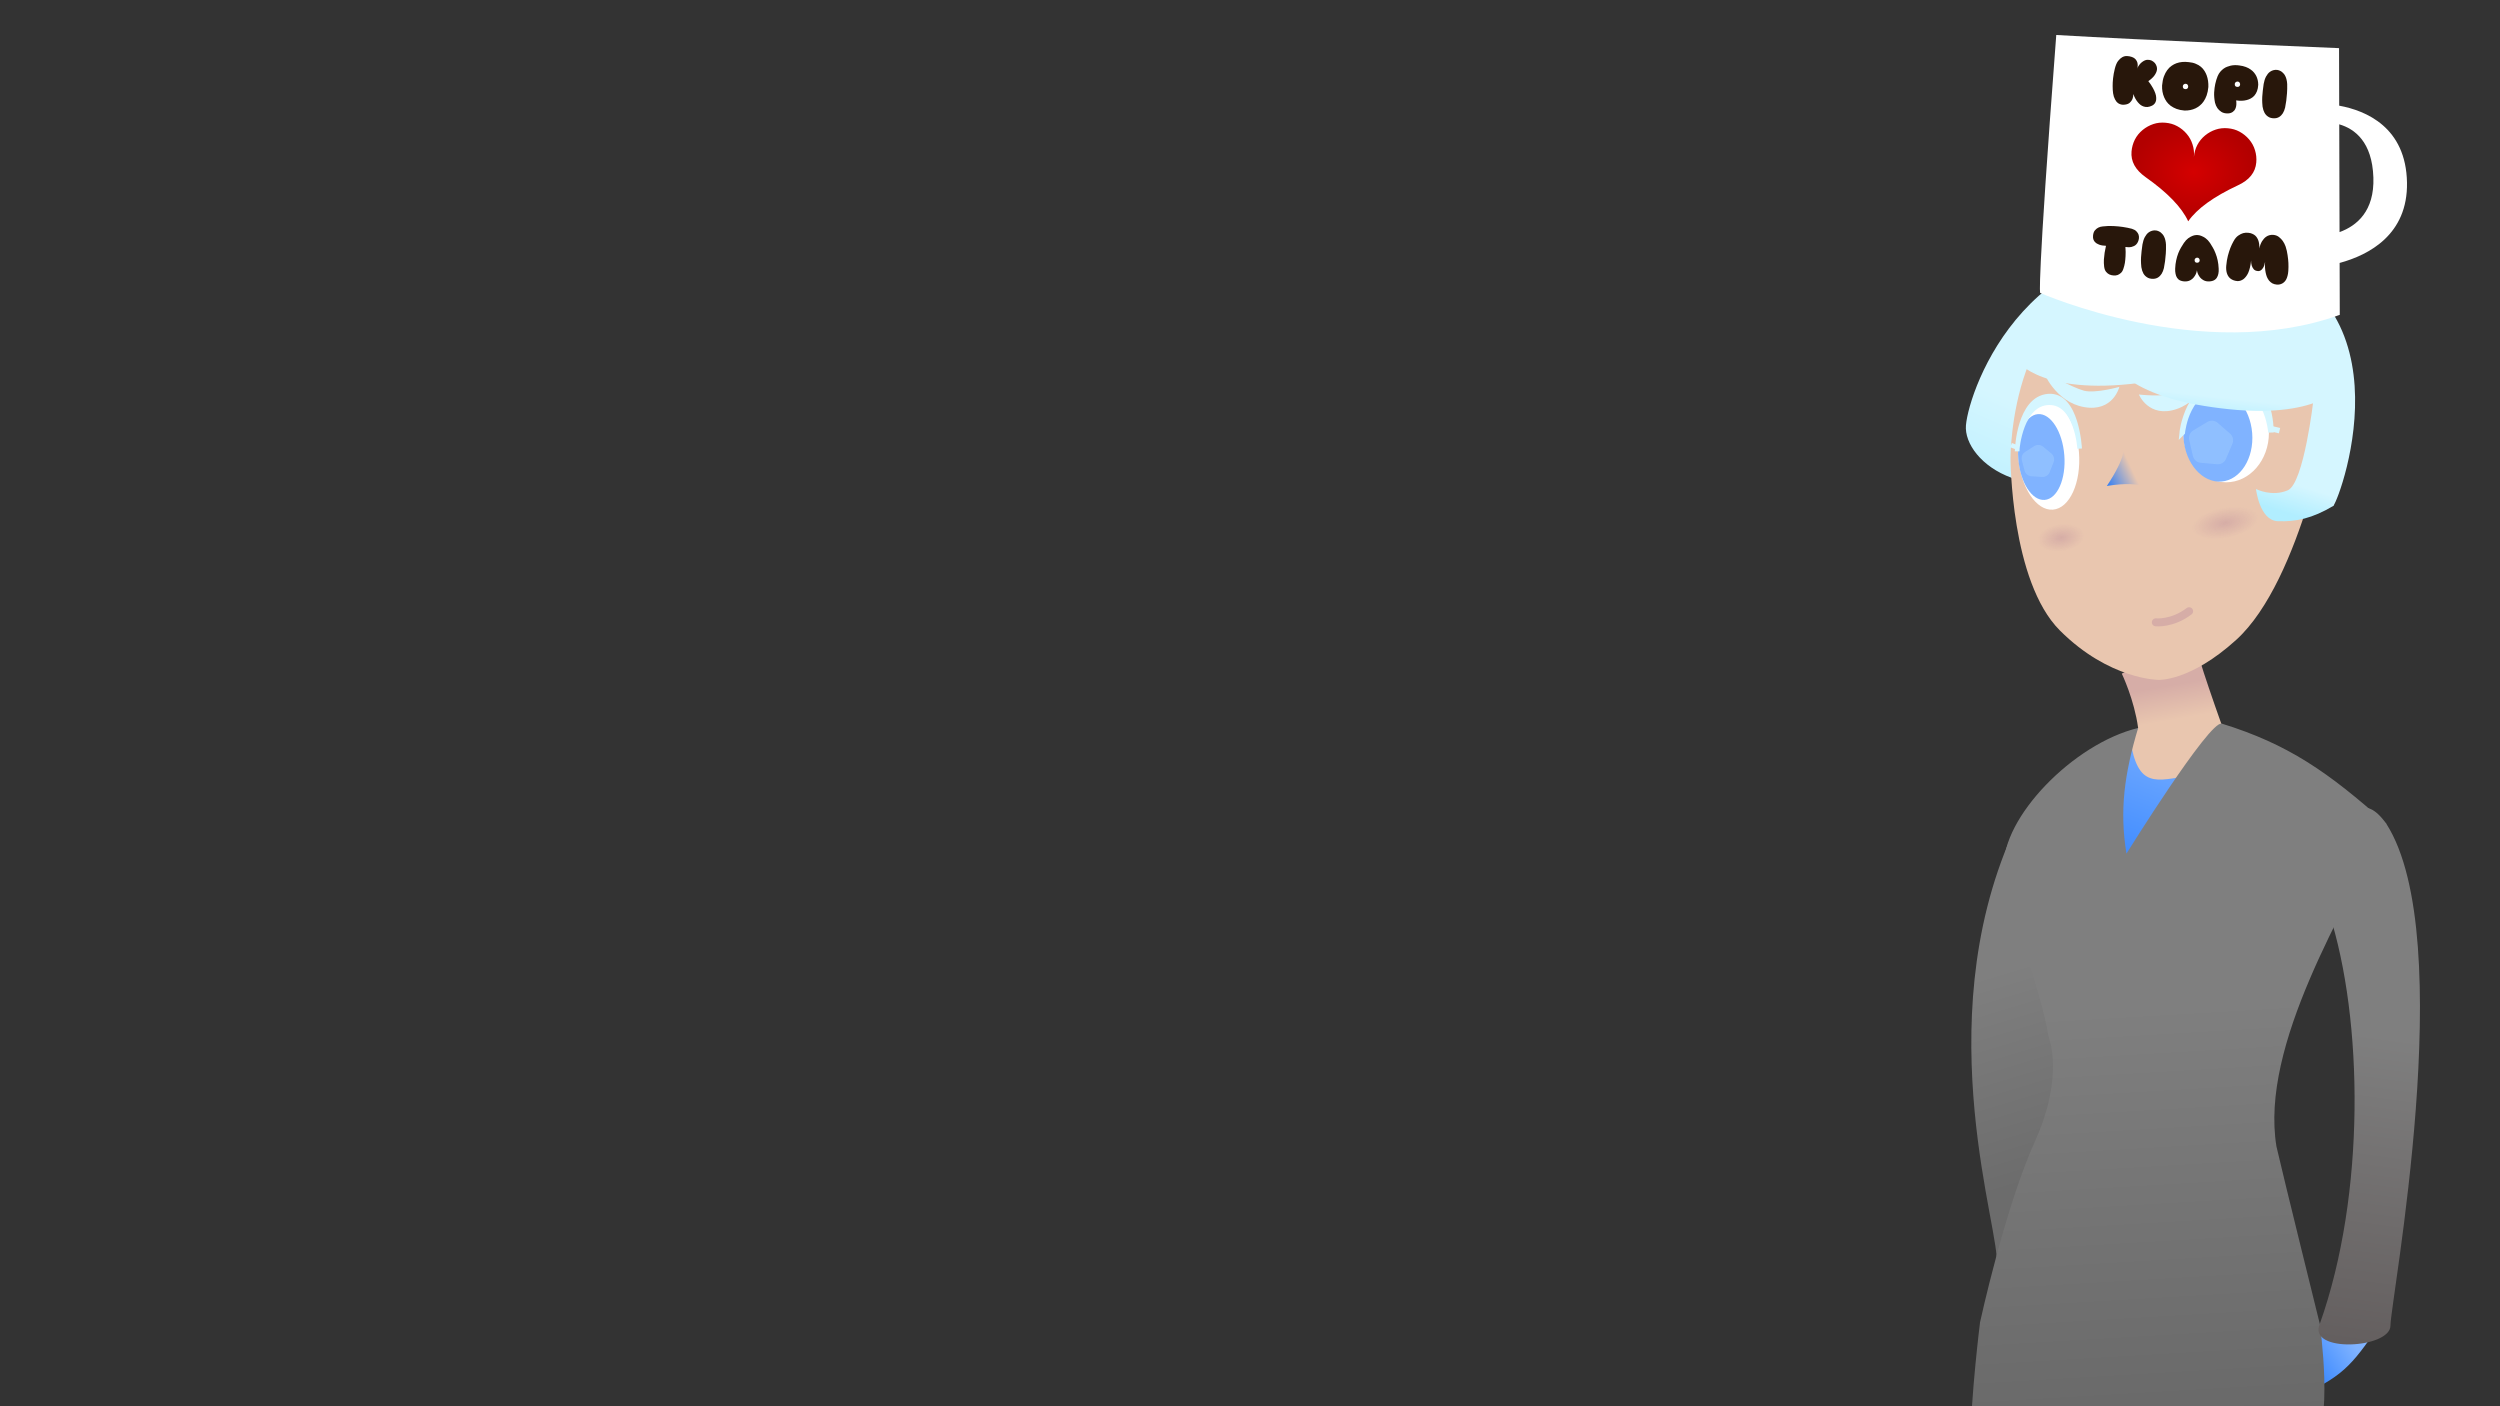 <?xml version="1.0" encoding="UTF-8" standalone="no"?>
<!-- Created with Inkscape (http://www.inkscape.org/) -->

<svg
   xmlns:dc="http://purl.org/dc/elements/1.1/"
   xmlns:cc="http://creativecommons.org/ns#"
   xmlns:rdf="http://www.w3.org/1999/02/22-rdf-syntax-ns#"
   xmlns:svg="http://www.w3.org/2000/svg"
   xmlns="http://www.w3.org/2000/svg"
   xmlns:xlink="http://www.w3.org/1999/xlink"
   xmlns:sodipodi="http://sodipodi.sourceforge.net/DTD/sodipodi-0.dtd"
   xmlns:inkscape="http://www.inkscape.org/namespaces/inkscape"
   width="1920"
   height="1080"
   viewBox="0 0 508 285.75"
   version="1.1"
   id="svg8"
   inkscape:version="0.92+devel unknown"
   sodipodi:docname="karen kopi template.svg">
  <rect x="0" y="0" width="508" height="285.75" fill="#333333" stroke="none"/>
  <title
     id="title56">Karen Kopi</title>
  <defs
     id="defs2">
    <linearGradient
       inkscape:collect="always"
       id="linearGradient4614">
      <stop
         style="stop-color:#d6ada7;stop-opacity:1;"
         offset="0"
         id="stop4610" />
      <stop
         style="stop-color:#e9c6af;stop-opacity:1"
         offset="1"
         id="stop4612" />
    </linearGradient>
    <linearGradient
       inkscape:collect="always"
       id="linearGradient4606">
      <stop
         style="stop-color:#d5f6ff;stop-opacity:1;"
         offset="0"
         id="stop4602" />
      <stop
         style="stop-color:#b7efff;stop-opacity:1"
         offset="1"
         id="stop4604" />
    </linearGradient>
    <linearGradient
       inkscape:collect="always"
       id="linearGradient4582">
      <stop
         style="stop-color:#d5f6ff;stop-opacity:1;"
         offset="0"
         id="stop4578" />
      <stop
         style="stop-color:#b1eeff;stop-opacity:1"
         offset="1"
         id="stop4580" />
    </linearGradient>
    <linearGradient
       inkscape:collect="always"
       id="linearGradient4574">
      <stop
         style="stop-color:#d5f6ff;stop-opacity:1;"
         offset="0"
         id="stop4570" />
      <stop
         style="stop-color:#b1eeff;stop-opacity:1"
         offset="1"
         id="stop4572" />
    </linearGradient>
    <linearGradient
       inkscape:collect="always"
       id="linearGradient4565">
      <stop
         style="stop-color:#d40000;stop-opacity:1;"
         offset="0"
         id="stop4561" />
      <stop
         style="stop-color:#b20000;stop-opacity:1"
         offset="1"
         id="stop4563" />
    </linearGradient>
    <linearGradient
       inkscape:collect="always"
       id="linearGradient4557">
      <stop
         style="stop-color:#2e7df5;stop-opacity:1;"
         offset="0"
         id="stop4553" />
      <stop
         style="stop-color:#e9c6af;stop-opacity:1"
         offset="1"
         id="stop4555" />
    </linearGradient>
    <linearGradient
       inkscape:collect="always"
       id="linearGradient4541">
      <stop
         style="stop-color:#803e80;stop-opacity:1;"
         offset="0"
         id="stop4537" />
      <stop
         style="stop-color:#803e80;stop-opacity:0;"
         offset="1"
         id="stop4539" />
    </linearGradient>
    <linearGradient
       inkscape:collect="always"
       id="linearGradient4531">
      <stop
         style="stop-color:#803e80;stop-opacity:1;"
         offset="0"
         id="stop4527" />
      <stop
         style="stop-color:#803e80;stop-opacity:0;"
         offset="1"
         id="stop4529" />
    </linearGradient>
    <linearGradient
       inkscape:collect="always"
       id="linearGradient4523">
      <stop
         style="stop-color:#2e7df5;stop-opacity:1"
         offset="0"
         id="stop4519" />
      <stop
         style="stop-color:#80b3ff;stop-opacity:1"
         offset="1"
         id="stop4521" />
    </linearGradient>
    <linearGradient
       inkscape:collect="always"
       id="linearGradient4388">
      <stop
         style="stop-color:#80b3ff;stop-opacity:1;"
         offset="0"
         id="stop4384" />
      <stop
         style="stop-color:#3384ff;stop-opacity:1"
         offset="1"
         id="stop4386" />
    </linearGradient>
    <linearGradient
       inkscape:collect="always"
       id="linearGradient4380">
      <stop
         style="stop-color:#7f7f7f;stop-opacity:1;"
         offset="0"
         id="stop4376" />
      <stop
         style="stop-color:#645f5f;stop-opacity:1"
         offset="1"
         id="stop4378" />
    </linearGradient>
    <linearGradient
       inkscape:collect="always"
       id="linearGradient4372">
      <stop
         style="stop-color:#6c6c6c;stop-opacity:1;"
         offset="0"
         id="stop4368" />
      <stop
         style="stop-color:#7f7f7f;stop-opacity:1"
         offset="1"
         id="stop4370" />
    </linearGradient>
    <linearGradient
       inkscape:collect="always"
       id="linearGradient4364">
      <stop
         style="stop-color:#6c6c6c;stop-opacity:1;"
         offset="0"
         id="stop4360" />
      <stop
         style="stop-color:#4c4a4a;stop-opacity:1"
         offset="1"
         id="stop4362" />
    </linearGradient>
    <linearGradient
       inkscape:collect="always"
       id="linearGradient4356">
      <stop
         style="stop-color:#6c6c6c;stop-opacity:1;"
         offset="0"
         id="stop4352" />
      <stop
         style="stop-color:#494747;stop-opacity:1"
         offset="1"
         id="stop4354" />
    </linearGradient>
    <linearGradient
       inkscape:collect="always"
       id="linearGradient4348">
      <stop
         style="stop-color:#7f7f7f;stop-opacity:1"
         offset="0"
         id="stop4344" />
      <stop
         style="stop-color:#686868;stop-opacity:1"
         offset="1"
         id="stop4346" />
    </linearGradient>
    <linearGradient
       inkscape:collect="always"
       xlink:href="#linearGradient4348"
       id="linearGradient4350"
       x1="440.704"
       y1="204.334"
       x2="445.856"
       y2="291.921"
       gradientUnits="userSpaceOnUse" />
    <linearGradient
       inkscape:collect="always"
       xlink:href="#linearGradient4356"
       id="linearGradient4358"
       x1="456.906"
       y1="410.269"
       x2="451.921"
       y2="287.574"
       gradientUnits="userSpaceOnUse" />
    <linearGradient
       inkscape:collect="always"
       xlink:href="#linearGradient4364"
       id="linearGradient4366"
       x1="416.848"
       y1="413.682"
       x2="417.555"
       y2="290.846"
       gradientUnits="userSpaceOnUse" />
    <linearGradient
       inkscape:collect="always"
       xlink:href="#linearGradient4372"
       id="linearGradient4374"
       x1="416.576"
       y1="239.378"
       x2="403.995"
       y2="197.783"
       gradientUnits="userSpaceOnUse" />
    <linearGradient
       inkscape:collect="always"
       xlink:href="#linearGradient4380"
       id="linearGradient4382"
       x1="489.558"
       y1="211.03"
       x2="480.959"
       y2="273.256"
       gradientUnits="userSpaceOnUse" />
    <linearGradient
       inkscape:collect="always"
       xlink:href="#linearGradient4388"
       id="linearGradient4390"
       x1="443.152"
       y1="145.764"
       x2="430.366"
       y2="180.097"
       gradientUnits="userSpaceOnUse" />
    <linearGradient
       inkscape:collect="always"
       xlink:href="#linearGradient4523"
       id="linearGradient4525"
       x1="431.79"
       y1="443.166"
       x2="433.416"
       y2="392.245"
       gradientUnits="userSpaceOnUse" />
    <radialGradient
       inkscape:collect="always"
       xlink:href="#linearGradient4531"
       id="radialGradient4535"
       cx="397.857"
       cy="177.806"
       fx="397.857"
       fy="177.806"
       r="4.752"
       gradientTransform="matrix(1,0,0,0.587,0,73.493)"
       gradientUnits="userSpaceOnUse" />
    <radialGradient
       inkscape:collect="always"
       xlink:href="#linearGradient4541"
       id="radialGradient4543"
       cx="420.757"
       cy="206.484"
       fx="420.757"
       fy="206.484"
       r="6.843"
       gradientTransform="matrix(1,0,0,0.454,0.358,108.522)"
       gradientUnits="userSpaceOnUse" />
    <linearGradient
       inkscape:collect="always"
       xlink:href="#linearGradient4557"
       id="linearGradient4559"
       x1="428.107"
       y1="110.004"
       x2="433.627"
       y2="107.421"
       gradientUnits="userSpaceOnUse" />
    <radialGradient
       inkscape:collect="always"
       xlink:href="#linearGradient4565"
       id="radialGradient4567"
       cx="445.569"
       cy="46.005"
       fx="445.569"
       fy="46.005"
       r="5.035"
       gradientTransform="matrix(2.522,0,0,1.992,-677.97,-45.45)"
       gradientUnits="userSpaceOnUse" />
    <linearGradient
       inkscape:collect="always"
       xlink:href="#linearGradient4574"
       id="linearGradient4576"
       x1="470.126"
       y1="110.78"
       x2="468.322"
       y2="116.663"
       gradientUnits="userSpaceOnUse" />
    <linearGradient
       inkscape:collect="always"
       xlink:href="#linearGradient4582"
       id="linearGradient4584"
       x1="456.872"
       y1="92.593"
       x2="456.265"
       y2="98.027"
       gradientUnits="userSpaceOnUse" />
    <linearGradient
       inkscape:collect="always"
       xlink:href="#linearGradient4606"
       id="linearGradient4608"
       x1="406.272"
       y1="91.553"
       x2="396.454"
       y2="114.301"
       gradientUnits="userSpaceOnUse" />
    <linearGradient
       inkscape:collect="always"
       xlink:href="#linearGradient4614"
       id="linearGradient4616"
       x1="442.074"
       y1="139.045"
       x2="443.294"
       y2="145.993"
       gradientUnits="userSpaceOnUse" />
    <linearGradient
       inkscape:collect="always"
       xlink:href="#linearGradient4388"
       id="linearGradient4377"
       x1="477.553"
       y1="271.977"
       x2="468.142"
       y2="277.91"
       gradientUnits="userSpaceOnUse" />
  </defs>
  <sodipodi:namedview
     id="base"
     pagecolor="#ffffff"
     bordercolor="#666666"
     borderopacity="1.0"
     inkscape:pageopacity="0.0"
     inkscape:pageshadow="2"
     inkscape:zoom="2.8"
     inkscape:cx="1640.2896"
     inkscape:cy="910.77218"
     inkscape:document-units="mm"
     inkscape:current-layer="layer1"
     showgrid="false"
     inkscape:window-width="1440"
     inkscape:window-height="863"
     inkscape:window-x="0"
     inkscape:window-y="0"
     inkscape:window-maximized="1"
     units="px"
     inkscape:pagecheckerboard="true"
     inkscape:document-rotation="0">
    <inkscape:grid
       type="xygrid"
       id="grid4485" />
  </sodipodi:namedview>
  <g
     inkscape:groupmode="layer"
     id="layer3"
     inkscape:label="Body">
    <path
       style="display:inline;fill:url(#linearGradient4377);fill-opacity:1;stroke:none;stroke-width:0.253px;stroke-linecap:butt;stroke-linejoin:miter;stroke-opacity:1"
       d="m 464.259,284.992 c -2.078,0.766 -5.699,3.739 -8.547,3.316 -1.44,-0.214 -2.799,-0.502 -3.791,-0.734 -2.943,-2.424 -2.974,-17.356 1.267,-15.73 2.621,1.004 7.363,2.759 9.721,3.244 7.45,0.845 7.548,0.669 8.474,-6.076 l 10.94,1.967 c -5.192,7.437 -7.211,9.384 -18.064,14.013 z"
       id="path4565"
       inkscape:connector-curvature="0"
       sodipodi:nodetypes="cccccccc" />
    <path
       style="fill:url(#linearGradient4358);fill-opacity:1;stroke:none;stroke-width:0.32px;stroke-linecap:butt;stroke-linejoin:miter;stroke-opacity:1"
       d="m 433.106,275.92 c 0,0 0.897,49.151 1.41,57.851 0.517,8.768 10.382,83.925 16.894,85.463 6.512,1.538 13.988,1.161 13.874,-3.87 -0.114,-5.031 0.453,-65.215 -1.527,-74.52 -1.98,-9.305 4.386,-62.935 4.386,-62.935 z"
       id="path4300"
       inkscape:connector-curvature="0"
       sodipodi:nodetypes="csccscc" />
    <path
       sodipodi:nodetypes="csccscc"
       inkscape:connector-curvature="0"
       id="path4298"
       d="m 400.398,293.791 c 0,0 -8.008,36.342 -6.715,45.073 1.432,9.664 15.243,77.899 21.844,79.73 6.602,1.832 14.113,1.802 13.837,-3.21 -0.276,-5.012 -5.999,-68.604 -8.289,-77.957 -2.291,-9.352 12.031,-61.507 12.031,-61.507 z"
       style="fill:url(#linearGradient4366);fill-opacity:1;stroke:none;stroke-width:0.32px;stroke-linecap:butt;stroke-linejoin:miter;stroke-opacity:1" />
    <g
       id="g4517"
       style="fill-opacity:1;fill:url(#linearGradient4525)">
      <path
         style="fill:url(#linearGradient4525);fill-opacity:1;stroke:none;stroke-width:0.268px;stroke-linecap:butt;stroke-linejoin:miter;stroke-opacity:1"
         d="m 373.168,443.987 c 4.594,0.341 33.806,1.1 35.3,0.118 4.491,-7.575 7.512,0.548 8.395,0.429 1.285,-0.232 12.937,0.129 13.08,-1.506 0.143,-1.635 2.76,-24.733 0.873,-27.923 -0.281,-0.475 0.921,-7.953 -3.192,-10.741 -9.261,-6.278 -19.387,-0.662 -24.062,0.759 -2.447,0.744 2.845,10.377 3.591,13.07 -5.822,15.331 -29.248,16.805 -42.195,11.55 -2.909,6.781 4.864,13.783 8.209,14.243 z"
         id="path4302"
         inkscape:connector-curvature="0"
         sodipodi:nodetypes="cccccsscccc" />
      <path
         sodipodi:nodetypes="cccsscc"
         inkscape:connector-curvature="0"
         id="path4306"
         d="m 453.205,445.324 c 1.263,-0.228 13.834,-0.77 13.974,-2.377 0.14,-1.607 2.713,-24.314 0.858,-27.45 -0.276,-0.467 0.667,-6.991 -1.874,-11.163 -9.537,-15.659 -21.81,-1.077 -26.406,0.32 -2.406,0.731 2.039,11.894 2.773,14.542 -13.879,31.558 -14.324,22.391 10.675,26.129 z"
         style="fill:url(#linearGradient4525);fill-opacity:1;stroke:none;stroke-width:0.264px;stroke-linecap:butt;stroke-linejoin:miter;stroke-opacity:1" />
    </g>
    <path
       sodipodi:nodetypes="cccccc"
       inkscape:connector-curvature="0"
       id="path4642"
       d="m 418.582,182.332 c 0,0 -1.774,54.745 -0.253,62.601 1.521,7.857 -13.94,17.488 -12.672,11.912 1.267,-5.576 -14.107,-48.119 3.211,-87.295 14.784,-13.324 9.715,12.781 9.715,12.781 z"
       style="fill:url(#linearGradient4374);fill-opacity:1;stroke:none;stroke-width:1.004px;stroke-linecap:butt;stroke-linejoin:miter;stroke-opacity:1" />
    <path
       style="fill:url(#linearGradient4390);fill-opacity:1;stroke:none;stroke-width:1.004px;stroke-linecap:butt;stroke-linejoin:miter;stroke-opacity:1"
       d="m 417.673,170.599 c -6.573,12.005 6.266,19.92 18.604,22.729 17.723,-21.558 23.453,-46.623 9.838,-47.499 -15.592,-1.022 -18.991,9.191 -28.442,24.771 z"
       id="path4615"
       inkscape:connector-curvature="0"
       sodipodi:nodetypes="cccc" />
    <path
       inkscape:connector-curvature="0"
       style="fill:url(#linearGradient4616);fill-opacity:1;stroke:none;stroke-width:1.004px;stroke-linecap:butt;stroke-linejoin:miter;stroke-opacity:1"
       d="m 445.265,131.446 c -3.651,-0.155 -14.116,5.438 -14.116,5.438 0,0 2.537,5.259 3.319,11.036 -0.681,1.207 -1.17,3.216 -1.294,4.128 1.849,8.608 5.83,6.336 13.256,5.314 4.344,-0.47 5.654,-3.791 6.047,-5.552 0.647,0.183 0.723,0.407 0.723,0.407 0,0 -6.083,-16.854 -6.716,-20.023 -0.099,-0.495 -0.541,-0.721 -1.218,-0.749 z"
       id="path4612"
       sodipodi:nodetypes="cccccccsc" />
    <path
       style="fill:url(#linearGradient4350);fill-opacity:1;stroke:none;stroke-width:1.004px;stroke-linecap:butt;stroke-linejoin:miter;stroke-opacity:1"
       d="m 407.194,176.271 c 1.478,10.938 7.181,23.234 9.082,34.395 0,0 3.295,7.857 -2.788,21.29 -6.083,13.433 -11.142,36.725 -11.142,36.725 0,0 -1.94,15.475 -1.948,25.111 1.739,2.048 33.964,4.33 69.286,0.07 4.692,-3.679 1.699,-24.85 1.699,-24.85 0,0 -7.539,-30.462 -8.806,-36.038 -3.392,-20.628 13.959,-48.178 22.328,-65.578 -11.871,-10.602 -20.043,-16.21 -33.429,-20.356 -2.484,-0.769 -19.383,26.415 -19.383,26.415 -1.415,-8.745 -0.453,-16.055 2.377,-25.534 -13.268,3.218 -27.731,18.327 -27.274,28.35 z"
       id="path4617"
       inkscape:connector-curvature="0"
       sodipodi:nodetypes="ccccccccccccc" />
    <path
       style="fill:url(#linearGradient4382);fill-opacity:1;stroke:none;stroke-width:0.821px;stroke-linecap:butt;stroke-linejoin:miter;stroke-opacity:1"
       d="m 473.293,185.565 c 6.923,21.553 7.445,57.124 -1.91,83.446 -2.59,6.009 14.394,5.011 14.358,0.336 -0.036,-4.675 14.047,-78.725 -0.836,-101.952 -9.477,-13.229 -11.611,18.17 -11.611,18.17 z"
       id="path4640"
       inkscape:connector-curvature="0"
       sodipodi:nodetypes="ccccc" />
  </g>
  <g
     inkscape:label="Head"
     inkscape:groupmode="layer"
     id="layer1"
     transform="translate(0,-11.25)">
    <path
       style="fill:url(#linearGradient4608);fill-opacity:1;stroke:none;stroke-width:0.294px;stroke-linecap:butt;stroke-linejoin:miter;stroke-opacity:1"
       d="m 466.298,109.945 c 0,0 4.892,4.484 7.82,4.114 1.594,-1.853 17.398,-45.749 -22.226,-52.248 -39.624,-6.499 -51.783,28.512 -52.412,35.85 -0.629,7.338 13.627,19.078 35.431,6.289 30.399,5.451 31.388,5.995 31.388,5.995 z"
       id="path4522"
       inkscape:connector-curvature="0" />
    <path
       style="fill:#e9c6af;stroke:none;stroke-width:1.004px;stroke-linecap:butt;stroke-linejoin:miter;stroke-opacity:1"
       d="m 408.534,104.238 c 0,0 0,25.09 10.036,35.126 10.036,10.036 20.072,10.036 20.072,10.036 0,0 6.458,0.314 15.761,-8.136 13.392,-12.165 19.365,-47.062 19.365,-47.062 0,0 0,-25.09 -40.144,-25.09 -25.09,3.3e-5 -25.09,35.126 -25.09,35.126 z"
       id="path4487"
       inkscape:connector-curvature="0"
       sodipodi:nodetypes="cccscsc" />
    <ellipse
       ry="10.036"
       rx="8.692"
       cy="99.22"
       cx="452.351"
       id="ellipse4497"
       style="fill:#ffffff;fill-opacity:1;stroke:none;stroke-width:4.076;stroke-linecap:round;stroke-linejoin:round;stroke-miterlimit:4;stroke-dasharray:none;stroke-opacity:1;paint-order:stroke fill markers" />
    <path
       sodipodi:nodetypes="ccc"
       style="fill:url(#linearGradient4559);fill-opacity:1;stroke:none;stroke-width:0.668;stroke-linecap:butt;stroke-linejoin:miter;stroke-miterlimit:4;stroke-dasharray:none;stroke-opacity:1"
       d="m 431.468,102.138 c 0,0 0.768,1.646 -3.36,7.865 7.868,-1.332 9.94,1.222 9.94,1.222"
       id="path4489"
       inkscape:connector-curvature="0" />
    <ellipse
       ry="11.223"
       rx="6.187"
       cy="135.884"
       cx="406.89"
       id="ellipse4499"
       style="fill:#ffffff;fill-opacity:1;stroke:none;stroke-width:4.454;stroke-linecap:round;stroke-linejoin:round;stroke-miterlimit:4;stroke-dasharray:none;stroke-opacity:1;paint-order:stroke fill markers"
       transform="rotate(-4.489)" />
    <ellipse
       style="fill:#80b3ff;fill-opacity:1;stroke:none;stroke-width:3.423;stroke-linecap:round;stroke-linejoin:round;stroke-miterlimit:4;stroke-dasharray:none;stroke-opacity:1;paint-order:stroke fill markers"
       id="path4491"
       cx="405.373"
       cy="136.261"
       rx="4.69"
       ry="8.743"
       transform="rotate(-4.489)" />
    <ellipse
       style="fill:#80b3ff;fill-opacity:1;stroke:none;stroke-width:3.527;stroke-linecap:round;stroke-linejoin:round;stroke-miterlimit:4;stroke-dasharray:none;stroke-opacity:1;paint-order:stroke fill markers"
       id="path4493"
       cx="441.471"
       cy="134.762"
       rx="7"
       ry="9.333"
       transform="rotate(-4.489)" />
    <path
       sodipodi:nodetypes="ccccc"
       style="fill:#d5f6ff;fill-opacity:1;stroke:#d5f6ff;stroke-width:1.122px;stroke-linecap:butt;stroke-linejoin:miter;stroke-opacity:1"
       d="m 443.438,99.129 c 0,0 0.815,-9.462 9.08,-9.809 8.265,-0.347 8.945,9.802 8.945,9.802 0,0 0.201,-11.726 -8.386,-11.001 -8.587,0.724 -9.639,11.009 -9.639,11.009 z"
       id="path4505"
       inkscape:connector-curvature="0" />
    <path
       style="fill:#d5f6ff;fill-opacity:1;stroke:#d5f6ff;stroke-width:1.122px;stroke-linecap:butt;stroke-linejoin:miter;stroke-opacity:1"
       d="m 461.76,98.418 1.442,0.338"
       id="path4507"
       inkscape:connector-curvature="0"
       sodipodi:nodetypes="cc" />
    <path
       inkscape:connector-curvature="0"
       id="path4509"
       d="m 409.907,102.489 c 0,0 0.733,-9.259 6.419,-9.404 5.686,-0.145 6.259,9.326 6.259,9.326 0,0 -0.513,-11.179 -6.411,-10.666 -5.898,0.513 -6.266,10.744 -6.266,10.744 z"
       style="fill:#d5f6ff;fill-opacity:1;stroke:#d5f6ff;stroke-width:0.93px;stroke-linecap:butt;stroke-linejoin:miter;stroke-opacity:1"
       sodipodi:nodetypes="ccccc" />
    <path
       sodipodi:nodetypes="cc"
       inkscape:connector-curvature="0"
       id="path4511"
       d="m 408.647,101.709 1.002,0.373"
       style="fill:#d5f6ff;fill-opacity:1;stroke:#d5f6ff;stroke-width:0.93px;stroke-linecap:butt;stroke-linejoin:miter;stroke-opacity:1" />
    <path
       style="fill:#d5f6ff;fill-opacity:1;stroke:none;stroke-width:1.122px;stroke-linecap:butt;stroke-linejoin:miter;stroke-opacity:1"
       d="m 430.652,89.862 c 0,0 -4.867,1.377 -7.188,0.777 -2.321,-0.6 -8.266,-3.9 -8.266,-3.9 0,0 2.406,6.208 8.315,7.236 5.909,1.029 7.14,-4.114 7.14,-4.114 z"
       id="path4513"
       inkscape:connector-curvature="0"
       sodipodi:nodetypes="cccsc" />
    <path
       sodipodi:nodetypes="cccsc"
       inkscape:connector-curvature="0"
       id="path4515"
       d="m 434.618,91.414 c 0,0 5.022,0.601 7.221,-0.354 2.199,-0.954 7.556,-5.142 7.556,-5.142 0,0 -1.408,6.507 -7.084,8.445 -5.676,1.938 -7.694,-2.95 -7.694,-2.95 z"
       style="fill:#d5f6ff;fill-opacity:1;stroke:none;stroke-width:1.122px;stroke-linecap:butt;stroke-linejoin:miter;stroke-opacity:1" />
    <path
       style="fill:none;fill-opacity:1;stroke:#d6ada7;stroke-width:1.625;stroke-linecap:round;stroke-linejoin:miter;stroke-miterlimit:4;stroke-dasharray:none;stroke-opacity:1;paint-order:stroke fill markers"
       d="m 438.067,137.705 c 0,0 3.302,0.367 6.761,-2.254"
       id="path4520"
       inkscape:connector-curvature="0"
       sodipodi:nodetypes="cc" />
    <path
       style="fill:#d5f6ff;fill-opacity:1;stroke:#d5f6ff;stroke-width:0.294px;stroke-linecap:butt;stroke-linejoin:miter;stroke-opacity:1"
       d="m 409.318,83.799 c 0,0 4.299,7.338 23.497,5.337 19.198,-2.001 25.053,-8.153 27.648,-16.455 -5.411,-4.892 -24.905,-10.155 -34.689,-4.596 -9.784,5.559 -16.455,15.714 -16.455,15.714 z"
       id="path4580"
       inkscape:connector-curvature="0" />
    <path
       inkscape:connector-curvature="0"
       id="path4582"
       d="m 476.394,89.061 c 0,0 -4.299,7.338 -23.497,5.337 -19.198,-2.001 -25.053,-8.153 -27.648,-16.455 5.411,-4.892 24.905,-10.155 34.689,-4.596 9.784,5.559 16.455,15.714 16.455,15.714 z"
       style="fill:url(#linearGradient4584);fill-opacity:1;stroke:none;stroke-width:0.294px;stroke-linecap:butt;stroke-linejoin:miter;stroke-opacity:1" />
    <path
       style="fill:url(#linearGradient4576);fill-opacity:1;stroke:none;stroke-width:0.294px;stroke-linecap:butt;stroke-linejoin:miter;stroke-opacity:1"
       d="m 470.098,92.471 c 0,0 -1.951,16.993 -5.212,18.402 -3.261,1.408 -6.471,-0.255 -6.471,-0.255 0,0 0.714,6.388 4.42,6.536 3.706,0.148 7.002,-0.556 11.284,-3.095 1.762,-6.245 4.615,-28.239 -4.02,-21.588 z"
       id="path4514"
       inkscape:connector-curvature="0"
       sodipodi:nodetypes="cscccc" />
    <path
       style="fill:#ffffff;stroke:none;stroke-width:1.109px;stroke-linecap:butt;stroke-linejoin:miter;stroke-opacity:1"
       d="M 1576.725 26.83 C 1561.597 225.174 1564.398 224.613 1564.398 224.613 C 1564.398 224.613 1688.784 279.522 1794.119 241.422 C 1794.01 203.149 1794.081 226.927 1794.01 201.623 C 1816.548 195.491 1846.365 179.85 1845.666 140.01 C 1844.92 97.516 1814.182 84.792 1793.68 81.027 C 1793.674 78.481 1793.559 36.916 1793.559 36.916 C 1793.559 36.916 1641.719 30.752 1576.725 26.83 z M 1793.719 95.332 C 1805.615 98.79 1818.972 108.774 1819.893 136.088 C 1820.763 161.905 1807.215 173.137 1793.945 177.982 C 1793.838 138.808 1793.737 103.111 1793.719 95.332 z "
       transform="matrix(0.265,0,0,0.265,0,11.25)"
       id="path4518" />
    <path
       inkscape:connector-curvature="0"
       id="path4523"
       style="font-style:normal;font-variant:normal;font-weight:normal;font-stretch:normal;font-size:medium;line-height:1.25;font-family:Sniglet;-inkscape-font-specification:Sniglet;text-align:center;letter-spacing:0px;word-spacing:0px;text-anchor:middle;fill:#28170b;fill-opacity:1;stroke:none;stroke-width:0.345"
       d="m 434.293,25.206 q 0.063,-0.244 0.209,-0.481 0.13,-0.21 0.317,-0.443 0.202,-0.246 0.513,-0.468 0.548,-0.395 1.007,-0.41 0.473,-0.014 0.807,0.127 0.387,0.173 0.704,0.506 0.287,0.358 0.382,0.7 0.108,0.342 0.065,0.671 -0.043,0.329 -0.195,0.635 -0.137,0.293 -0.326,0.554 -0.456,0.611 -1.238,1.138 0.584,0.759 0.918,1.371 0.348,0.613 0.511,1.113 0.165,0.486 0.173,0.861 0.022,0.376 -0.045,0.662 -0.169,0.651 -0.78,0.971 -0.507,0.246 -0.94,0.277 -0.419,0.032 -0.782,-0.097 -0.364,-0.116 -0.662,-0.35 -0.284,-0.233 -0.523,-0.518 -0.552,-0.659 -0.92,-1.663 0.005,0.569 -0.173,1.011 -0.159,0.388 -0.522,0.73 -0.363,0.342 -1.077,0.418 -0.393,0.048 -0.704,-0.035 -0.312,-0.083 -0.548,-0.229 -0.235,-0.16 -0.411,-0.369 -0.161,-0.222 -0.28,-0.441 -0.286,-0.525 -0.39,-1.227 -0.093,-0.674 -0.092,-1.464 -0.009,-0.68 0.085,-1.587 0.094,-0.907 0.353,-1.952 0.259,-1.045 0.667,-1.577 0.422,-0.531 0.83,-0.758 0.467,-0.264 0.979,-0.246 0.538,0.034 0.915,0.164 0.378,0.117 0.611,0.304 0.247,0.188 0.379,0.422 0.146,0.235 0.209,0.462 0.145,0.554 -0.025,1.218 z" />
    <path
       inkscape:connector-curvature="0"
       id="path4525"
       style="font-style:normal;font-variant:normal;font-weight:normal;font-stretch:normal;font-size:medium;line-height:1.25;font-family:Sniglet;-inkscape-font-specification:Sniglet;text-align:center;letter-spacing:0px;word-spacing:0px;text-anchor:middle;fill:#28170b;fill-opacity:1;stroke:none;stroke-width:0.345"
       d="m 444.749,23.873 q 0.826,0.073 1.427,0.335 0.616,0.249 1.054,0.621 0.439,0.372 0.717,0.826 0.28,0.441 0.447,0.9 0.39,1.075 0.344,2.374 -0.087,0.977 -0.345,1.703 -0.257,0.712 -0.623,1.235 -0.35,0.51 -0.782,0.846 -0.418,0.337 -0.853,0.548 -1.013,0.479 -2.259,0.451 -0.936,-0.083 -1.62,-0.338 -0.683,-0.269 -1.178,-0.632 -0.494,-0.377 -0.815,-0.821 -0.32,-0.458 -0.515,-0.919 -0.46,-1.067 -0.413,-2.38 0.095,-1.073 0.371,-1.839 0.29,-0.765 0.684,-1.298 0.409,-0.546 0.881,-0.865 0.473,-0.332 0.961,-0.511 1.132,-0.413 2.517,-0.234 z m -0.598,4.399 q -0.234,-0.021 -0.429,0.142 -0.181,0.164 -0.173,0.387 0.002,0.291 0.13,0.414 0.142,0.124 0.376,0.144 0.234,0.021 0.397,-0.103 0.164,-0.124 0.184,-0.358 0.019,-0.22 -0.102,-0.411 -0.122,-0.191 -0.383,-0.214 z" />
    <path
       inkscape:connector-curvature="0"
       id="path4527"
       style="font-style:normal;font-variant:normal;font-weight:normal;font-stretch:normal;font-size:medium;line-height:1.25;font-family:Sniglet;-inkscape-font-specification:Sniglet;text-align:center;letter-spacing:0px;word-spacing:0px;text-anchor:middle;fill:#28170b;fill-opacity:1;stroke:none;stroke-width:0.345"
       d="m 458.876,28.469 q -0.04,0.759 -0.255,1.309 -0.214,0.536 -0.538,0.909 -0.323,0.36 -0.73,0.573 -0.394,0.215 -0.805,0.317 -0.966,0.261 -2.156,0.072 0.065,0.519 0.031,0.904 -0.034,0.385 -0.142,0.667 -0.108,0.282 -0.264,0.476 -0.155,0.18 -0.332,0.303 -0.413,0.282 -0.984,0.301 -0.819,0.011 -1.33,-0.326 -0.511,-0.337 -0.793,-0.75 -0.331,-0.487 -0.485,-1.097 -0.221,-1.101 -0.176,-2.082 0.059,-0.979 0.223,-1.728 0.187,-0.857 0.489,-1.607 0.227,-0.521 0.536,-0.882 0.324,-0.373 0.665,-0.621 0.356,-0.26 0.728,-0.393 0.374,-0.147 0.727,-0.227 0.834,-0.176 1.737,-0.04 0.768,0.096 1.331,0.312 0.577,0.218 0.98,0.517 0.418,0.287 0.693,0.63 0.275,0.343 0.452,0.692 0.387,0.797 0.398,1.769 z m -4.172,-0.648 q -0.234,-0.021 -0.429,0.142 -0.181,0.164 -0.173,0.387 0.002,0.291 0.13,0.414 0.142,0.124 0.376,0.144 0.234,0.021 0.398,-0.103 0.164,-0.124 0.184,-0.358 0.019,-0.22 -0.102,-0.411 -0.122,-0.191 -0.383,-0.214 z" />
    <path
       inkscape:connector-curvature="0"
       id="path4529"
       style="font-style:normal;font-variant:normal;font-weight:normal;font-stretch:normal;font-size:medium;line-height:1.25;font-family:Sniglet;-inkscape-font-specification:Sniglet;text-align:center;letter-spacing:0px;word-spacing:0px;text-anchor:middle;fill:#28170b;fill-opacity:1;stroke:none;stroke-width:0.345"
       d="m 459.691,32.147 q -0.033,-0.571 -0.001,-1.234 0.046,-0.675 0.111,-1.252 0.074,-0.673 0.176,-1.357 0.144,-0.847 0.48,-1.497 0.149,-0.278 0.353,-0.537 0.203,-0.259 0.469,-0.444 0.281,-0.197 0.637,-0.304 0.356,-0.107 0.81,-0.067 0.547,0.09 0.975,0.419 0.182,0.141 0.357,0.351 0.189,0.211 0.329,0.515 0.153,0.305 0.243,0.701 0.103,0.397 0.128,0.899 0.025,0.973 -0.038,1.841 -0.062,0.854 -0.148,1.512 -0.108,0.753 -0.236,1.408 -0.156,0.666 -0.464,1.165 -0.143,0.209 -0.328,0.415 -0.183,0.192 -0.433,0.35 -0.249,0.144 -0.56,0.214 -0.311,0.069 -0.697,0.035 -0.427,-0.038 -0.746,-0.191 -0.318,-0.167 -0.561,-0.397 -0.229,-0.228 -0.385,-0.506 -0.142,-0.276 -0.241,-0.562 -0.218,-0.671 -0.23,-1.477 z" />
    <path
       inkscape:connector-curvature="0"
       id="path4531"
       style="font-style:normal;font-variant:normal;font-weight:normal;font-stretch:normal;font-size:medium;line-height:1.25;font-family:Sniglet;-inkscape-font-specification:Sniglet;text-align:center;letter-spacing:0px;word-spacing:0px;text-anchor:middle;fill:url(#radialGradient4567);fill-opacity:1;stroke:none;stroke-width:0.871"
       d="m 444.644,56.222 q -1.962,-4.256 -8.665,-8.984 -3.118,-2.207 -2.85,-5.223 0.113,-1.271 0.674,-2.4 0.578,-1.127 1.591,-1.96 0.976,-0.801 2.191,-1.206 1.144,-0.377 2.448,-0.261 1.305,0.116 2.364,0.688 1.109,0.594 1.944,1.573 0.82,0.961 1.191,2.172 0.389,1.196 0.272,2.518 0.117,-1.322 0.694,-2.432 0.595,-1.126 1.571,-1.927 0.995,-0.817 2.191,-1.206 1.144,-0.377 2.448,-0.261 1.305,0.116 2.364,0.688 1.124,0.612 1.944,1.573 0.851,0.998 1.205,2.208 0.371,1.211 0.258,2.482 -0.271,3.05 -3.725,4.639 -7.43,3.474 -10.111,7.318 z" />
    <path
       inkscape:connector-curvature="0"
       id="path4533"
       style="font-style:normal;font-variant:normal;font-weight:normal;font-stretch:normal;font-size:medium;line-height:1.25;font-family:Sniglet;-inkscape-font-specification:Sniglet;text-align:center;letter-spacing:0px;word-spacing:0px;text-anchor:middle;fill:#28170b;fill-opacity:1;stroke:none;stroke-width:0.345"
       d="m 427.939,61.196 q -0.789,-0.015 -1.394,-0.235 -0.255,-0.092 -0.492,-0.238 -0.235,-0.16 -0.425,-0.371 -0.174,-0.223 -0.273,-0.523 -0.084,-0.299 -0.049,-0.698 0.061,-0.688 0.372,-1.063 0.326,-0.387 0.688,-0.563 0.421,-0.212 0.937,-0.25 1.122,-0.136 2.17,-0.071 1.049,0.051 1.884,0.181 0.958,0.14 1.839,0.371 0.621,0.194 0.912,0.511 0.305,0.318 0.429,0.634 0.133,0.372 0.098,0.771 -0.053,0.439 -0.205,0.745 -0.138,0.307 -0.352,0.524 -0.198,0.204 -0.445,0.321 -0.246,0.117 -0.487,0.179 -0.566,0.13 -1.263,0.013 0.086,1.062 0.028,1.875 -0.043,0.801 -0.135,1.361 -0.114,0.656 -0.279,1.112 -0.196,0.648 -0.541,0.937 -0.331,0.29 -0.661,0.413 -0.386,0.132 -0.813,0.094 -0.483,-0.029 -0.882,-0.217 -0.346,-0.169 -0.646,-0.529 -0.301,-0.36 -0.392,-1.047 -0.089,-0.715 -0.051,-1.461 0.053,-0.758 0.15,-1.374 0.12,-0.724 0.277,-1.404 z" />
    <path
       inkscape:connector-curvature="0"
       id="path4535"
       style="font-style:normal;font-variant:normal;font-weight:normal;font-stretch:normal;font-size:medium;line-height:1.25;font-family:Sniglet;-inkscape-font-specification:Sniglet;text-align:center;letter-spacing:0px;word-spacing:0px;text-anchor:middle;fill:#28170b;fill-opacity:1;stroke:none;stroke-width:0.345"
       d="m 435.06,64.768 q -0.033,-0.571 -10e-4,-1.234 0.046,-0.675 0.111,-1.252 0.074,-0.673 0.176,-1.357 0.144,-0.847 0.48,-1.497 0.149,-0.278 0.353,-0.537 0.203,-0.259 0.469,-0.444 0.281,-0.197 0.637,-0.304 0.356,-0.107 0.81,-0.067 0.547,0.09 0.975,0.419 0.182,0.141 0.357,0.351 0.189,0.211 0.329,0.515 0.153,0.305 0.243,0.701 0.103,0.397 0.128,0.899 0.025,0.973 -0.038,1.841 -0.062,0.854 -0.148,1.512 -0.108,0.753 -0.236,1.408 -0.156,0.666 -0.464,1.165 -0.143,0.209 -0.328,0.415 -0.183,0.192 -0.433,0.35 -0.249,0.144 -0.56,0.214 -0.311,0.069 -0.697,0.035 -0.427,-0.038 -0.746,-0.191 -0.318,-0.167 -0.561,-0.396 -0.229,-0.228 -0.385,-0.506 -0.142,-0.276 -0.241,-0.562 -0.218,-0.671 -0.23,-1.477 z" />
    <path
       inkscape:connector-curvature="0"
       id="path4537"
       style="font-style:normal;font-variant:normal;font-weight:normal;font-stretch:normal;font-size:medium;line-height:1.25;font-family:Sniglet;-inkscape-font-specification:Sniglet;text-align:center;letter-spacing:0px;word-spacing:0px;text-anchor:middle;fill:#28170b;fill-opacity:1;stroke:none;stroke-width:0.345"
       d="m 459.092,61.747 q 0.171,-0.831 0.546,-1.463 0.162,-0.263 0.378,-0.507 0.217,-0.258 0.497,-0.441 0.281,-0.197 0.636,-0.29 0.356,-0.107 0.797,-0.068 0.674,0.06 1.14,0.434 0.48,0.375 0.775,0.804 0.345,0.488 0.568,1.104 0.295,0.9 0.41,1.784 0.131,0.871 0.165,1.582 0.037,0.835 -0.017,1.593 -0.037,0.579 -0.159,1.012 -0.108,0.434 -0.274,0.738 -0.166,0.304 -0.378,0.507 -0.197,0.191 -0.416,0.31 -0.496,0.275 -1.103,0.235 -0.537,-0.048 -0.934,-0.263 -0.382,-0.228 -0.658,-0.558 -0.261,-0.342 -0.433,-0.746 -0.157,-0.416 -0.244,-0.84 -0.217,-0.99 -0.122,-2.216 -0.141,0.806 -0.398,1.199 -0.243,0.394 -0.492,0.539 -0.294,0.182 -0.621,0.125 -0.537,-0.048 -0.813,-0.377 -0.275,-0.343 -0.392,-0.742 -0.14,-0.456 -0.131,-1.024 -0.074,0.839 -0.242,1.476 -0.152,0.624 -0.359,1.078 -0.205,0.439 -0.454,0.736 -0.234,0.298 -0.473,0.485 -0.564,0.421 -1.23,0.418 -0.523,-0.046 -0.897,-0.204 -0.361,-0.157 -0.619,-0.374 -0.257,-0.231 -0.413,-0.508 -0.156,-0.277 -0.241,-0.562 -0.19,-0.669 -0.118,-1.481 0.099,-1.115 0.332,-2.023 0.248,-0.921 0.501,-1.578 0.304,-0.764 0.649,-1.371 0.431,-0.794 0.962,-1.149 0.532,-0.369 0.987,-0.495 0.54,-0.146 1.074,-0.071 0.468,0.042 0.813,0.211 0.361,0.157 0.604,0.386 0.243,0.23 0.398,0.521 0.156,0.277 0.241,0.562 0.203,0.684 0.157,1.512 z" />
    <g
       id="flowRoot4320"
       style="font-style:normal;font-weight:normal;font-size:40px;line-height:1.25;font-family:'Noto Sans Tagalog';-inkscape-font-specification:'Noto Sans Tagalog';text-align:center;letter-spacing:0px;word-spacing:0px;text-anchor:middle;fill:#28170b;fill-opacity:1;stroke:none"
       transform="matrix(0.326,0,0,0.326,-223.196,-0.066)"
       aria-label="A">
      <path
         inkscape:connector-curvature="0"
         id="path4328"
         style="font-style:normal;font-variant:normal;font-weight:normal;font-stretch:normal;font-family:Sniglet;-inkscape-font-specification:Sniglet;fill:#28170b;fill-opacity:1"
         d="m 2063.978,209.714 q -0.96,0.32 -2,0.4 -0.88,0.08 -1.96,-0.08 -1.04,-0.16 -2.08,-0.76 -1.2,-0.72 -1.96,-1.64 -0.72,-0.96 -1.16,-1.84 -0.44,-0.92 -0.6,-1.64 -0.16,-0.76 -0.2,-1 -0.04,0.24 -0.2,1 -0.16,0.72 -0.6,1.64 -0.44,0.88 -1.2,1.84 -0.72,0.92 -1.92,1.64 -1.04,0.6 -2.12,0.76 -1.04,0.16 -1.92,0.08 -1.04,-0.08 -2,-0.4 -0.8,-0.28 -1.4,-0.72 -0.56,-0.48 -0.96,-1.04 -0.36,-0.6 -0.64,-1.24 -0.24,-0.68 -0.36,-1.32 -0.32,-1.52 -0.24,-3.24 0.12,-2.84 0.64,-5.2 0.52,-2.4 1.28,-4.36 0.8,-2 1.72,-3.56 0.92,-1.6 1.8,-2.88 1.32,-1.92 2.68,-2.92 1.4,-1 2.56,-1.44 1.2,-0.48 1.96,-0.52 0.8,-0.08 0.92,-0.08 0.12,0 0.88,0.08 0.8,0.04 1.96,0.52 1.2,0.44 2.6,1.44 1.4,1 2.72,2.92 0.88,1.28 1.76,2.88 0.92,1.56 1.68,3.56 0.8,1.96 1.32,4.36 0.52,2.36 0.64,5.2 0.12,1.72 -0.2,3.24 -0.12,0.64 -0.4,1.32 -0.24,0.64 -0.64,1.24 -0.4,0.56 -1,1.04 -0.56,0.44 -1.36,0.72 z m -9.8,-14.4 q -0.68,0 -1.2,0.52 -0.48,0.52 -0.4,1.16 0.08,0.84 0.48,1.16 0.44,0.32 1.12,0.32 0.68,0 1.12,-0.4 0.44,-0.4 0.44,-1.08 0,-0.64 -0.4,-1.16 -0.4,-0.52 -1.16,-0.52 z" />
    </g>
  </g>
  <g
     inkscape:groupmode="layer"
     id="layer2"
     inkscape:label="Decor"
     style="display:inline;opacity:0.186"
     transform="translate(0,-11.25)">
    <ellipse
       style="fill:url(#radialGradient4543);fill-opacity:1;stroke:none;stroke-width:0.668;stroke-linecap:round;stroke-linejoin:round;stroke-miterlimit:4;stroke-dasharray:none;stroke-opacity:0.522;paint-order:stroke fill markers"
       id="path4577"
       cx="421.115"
       cy="202.205"
       rx="6.843"
       ry="3.105"
       transform="rotate(-11.086)" />
    <ellipse
       style="fill:url(#radialGradient4535);fill-opacity:1;stroke:none;stroke-width:0.668;stroke-linecap:round;stroke-linejoin:round;stroke-miterlimit:4;stroke-dasharray:none;stroke-opacity:0.522;paint-order:stroke fill markers"
       id="path4579"
       cx="397.857"
       cy="177.806"
       rx="4.752"
       ry="2.788"
       transform="rotate(-8.032)" />
    <path
       sodipodi:type="star"
       style="fill:#d5f6ff;fill-opacity:1;stroke:#d5f6ff;stroke-width:3.102;stroke-linecap:round;stroke-linejoin:round;stroke-miterlimit:4;stroke-dasharray:none;stroke-dashoffset:0;stroke-opacity:1;paint-order:stroke fill markers"
       id="path4559"
       sodipodi:sides="5"
       sodipodi:cx="414.06119"
       sodipodi:cy="105.05618"
       sodipodi:r1="1.8448302"
       sodipodi:r2="1.492499"
       sodipodi:arg1="1.0040671"
       sodipodi:arg2="1.6323856"
       inkscape:flatsided="true"
       inkscape:rounded="0"
       inkscape:randomized="0"
       d="m 415.052,106.613 -2.165,-0.133 -0.542,-2.1 1.83,-1.164 1.673,1.38 z"
       inkscape:transform-center-x="-0.035053083"
       inkscape:transform-center-y="-0.14246407" />
    <path
       sodipodi:type="star"
       style="fill:#d5f6ff;fill-opacity:1;stroke:#d5f6ff;stroke-width:3.57;stroke-linecap:round;stroke-linejoin:round;stroke-miterlimit:4;stroke-dasharray:none;stroke-dashoffset:0;stroke-opacity:1;paint-order:stroke fill markers"
       id="path4561"
       sodipodi:sides="5"
       sodipodi:cx="449.2085"
       sodipodi:cy="101.35939"
       sodipodi:r1="2.8486469"
       sodipodi:r2="2.3046038"
       sodipodi:arg1="1.0303768"
       sodipodi:arg2="1.6586954"
       inkscape:flatsided="true"
       inkscape:rounded="0"
       inkscape:randomized="0"
       d="m 450.674,103.802 -3.336,-0.294 -0.751,-3.263 2.872,-1.723 2.526,2.199 z"
       inkscape:transform-center-x="-0.077247179"
       inkscape:transform-center-y="-0.19748454" />
  </g>
</svg>
